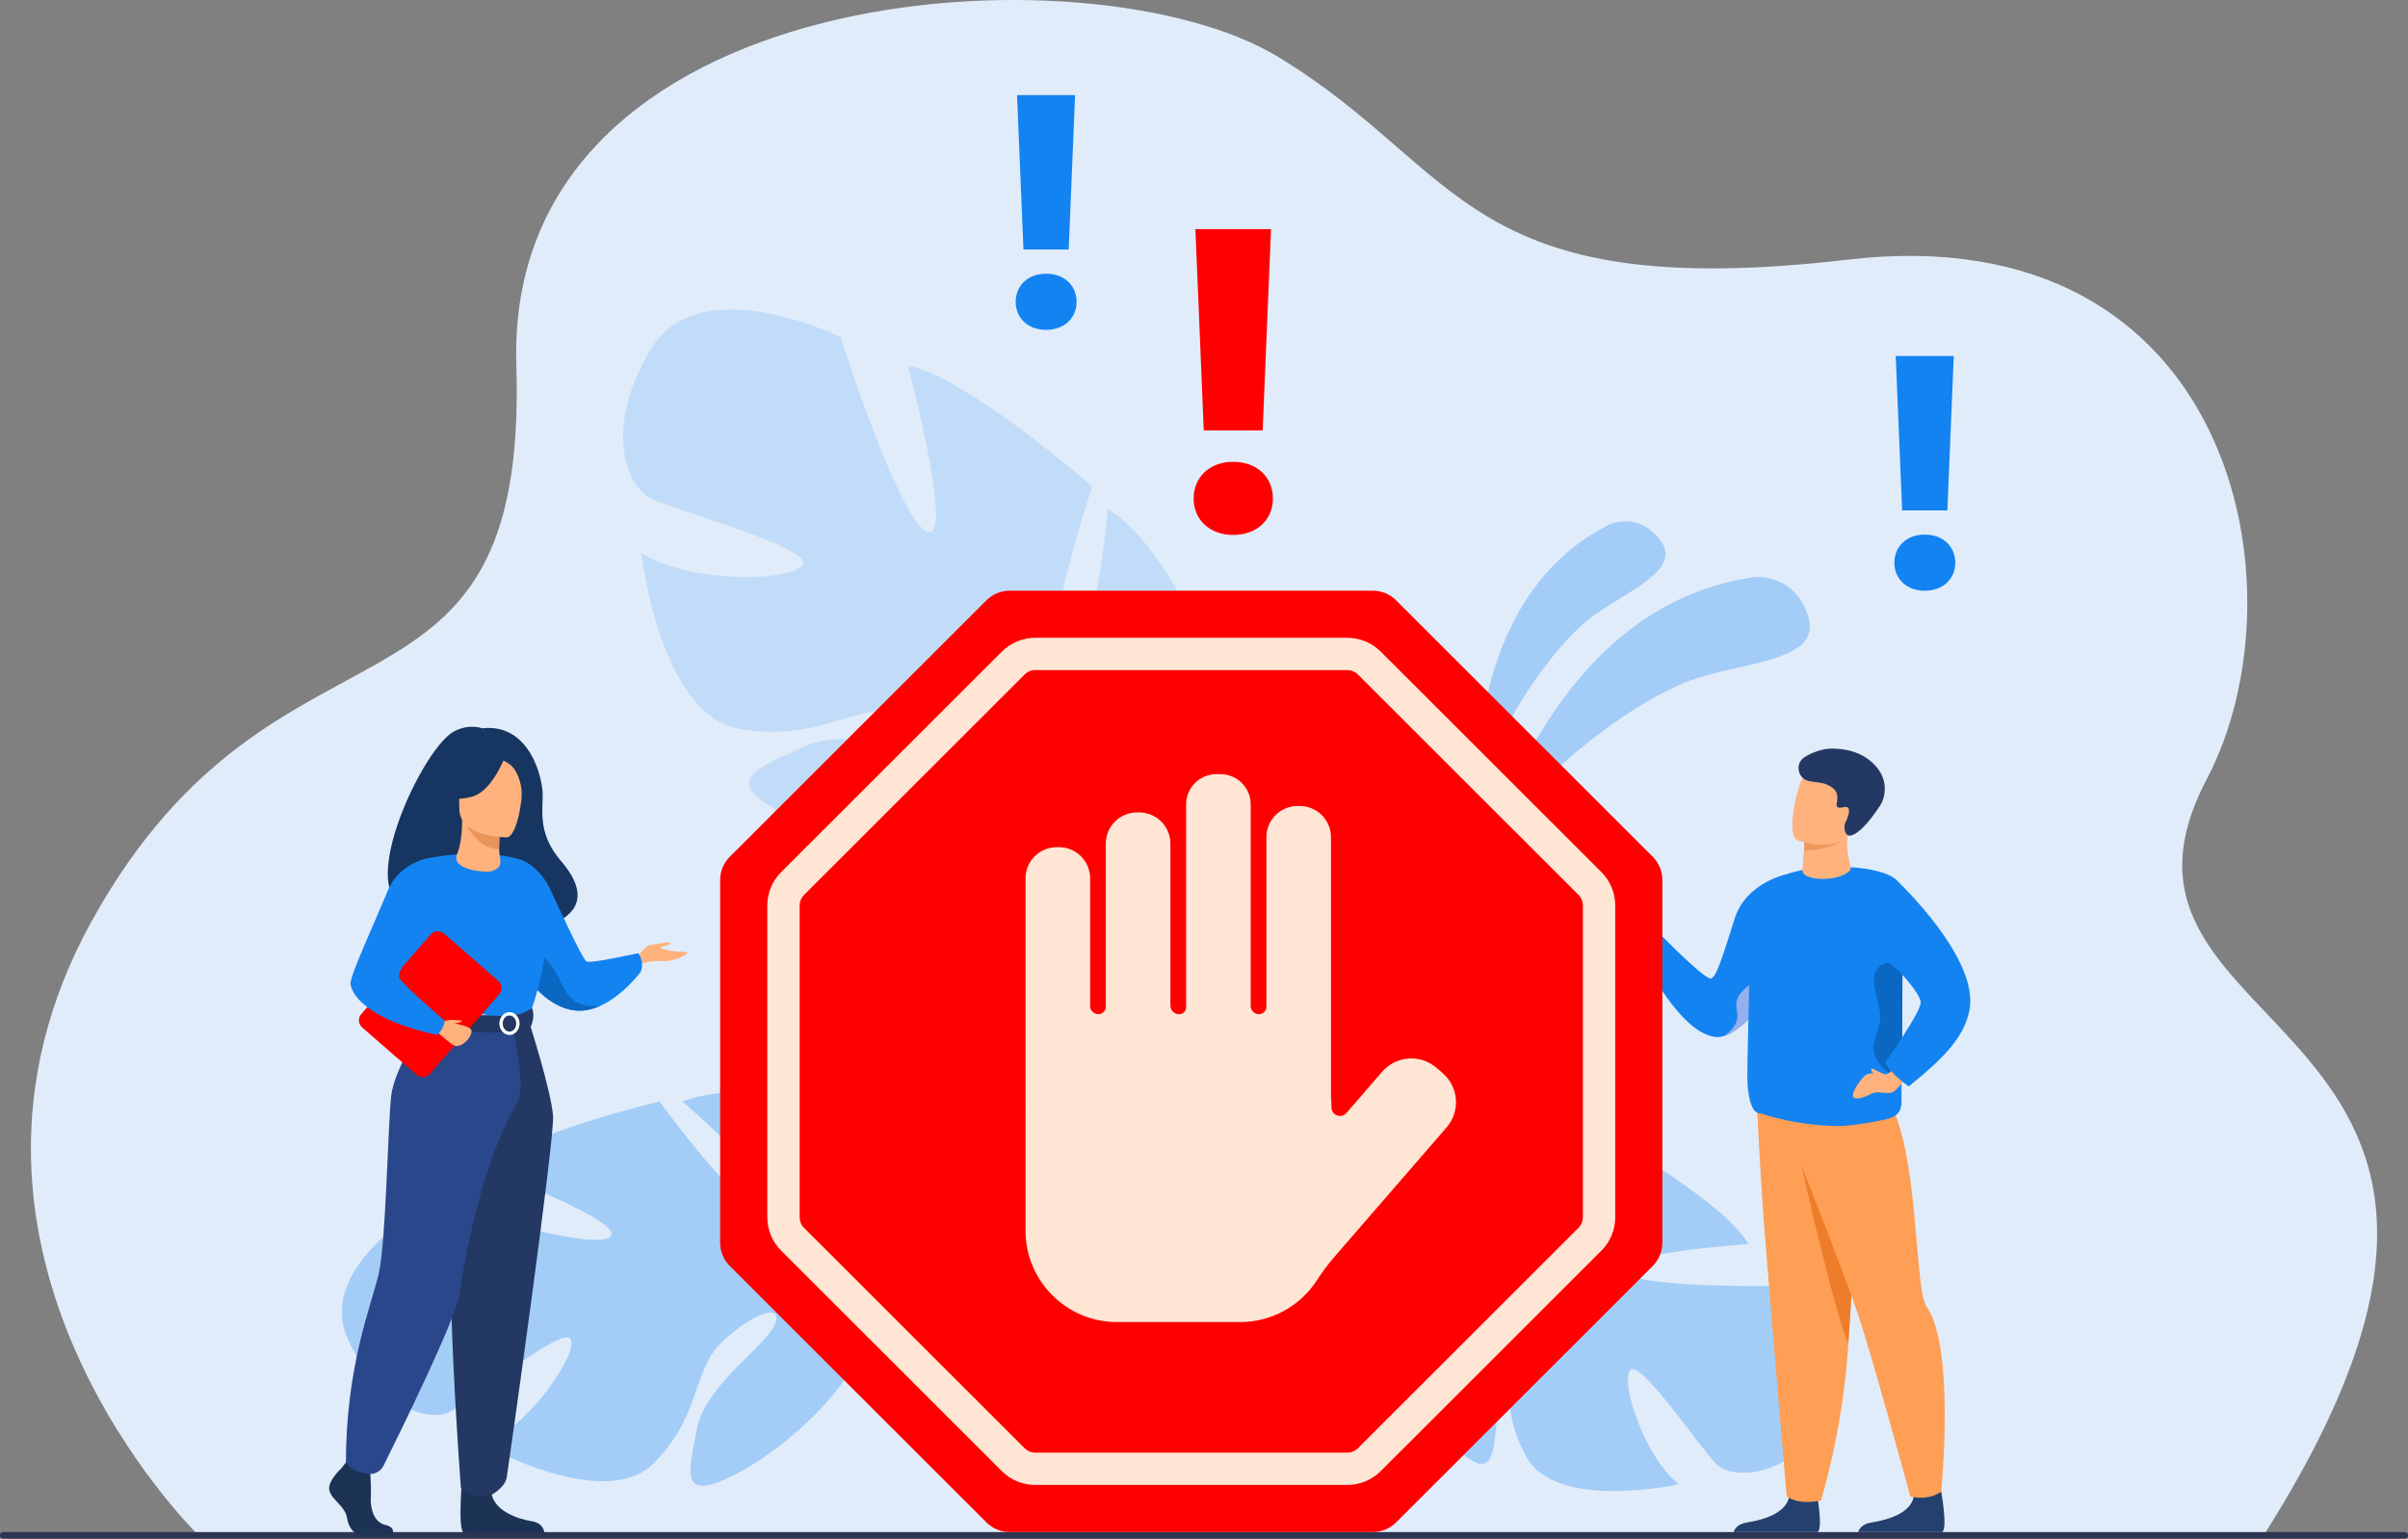 <svg width="604" height="386" viewBox="0 0 604 386" fill="none" xmlns="http://www.w3.org/2000/svg">
<rect x="0" y="0" width="604" height="386" fill="#808080" stroke="none"/>
<g clip-path="url(#clip0_3_1269)">
<path d="M49.944 385.303C49.944 385.303 -23.36 314.213 23.276 230.569C69.912 146.926 132.546 188.99 129.515 91.634C126.484 -5.721 273.564 -14.082 320.379 14.145C367.195 42.372 366.915 76.371 463.56 65.124C560.206 53.877 578.67 147.645 553.529 195.447C517.859 263.253 652.541 252.069 567.673 385.318L49.944 385.303Z" fill="#E1ECFA"/>
<path opacity="0.3" d="M371.85 218.016C371.85 218.016 387.426 152.05 439.972 144.799C439.972 144.799 450.195 143.543 453.599 154.792C457.002 166.042 436.675 166.121 424.112 170.647C411.548 175.173 382.255 194.352 371.85 218.016Z" fill="#1383F1"/>
<path opacity="0.3" d="M370.657 205.672C370.657 205.672 365.194 151.03 403.528 131.639C403.528 131.639 411.031 127.984 416.605 135.707C422.179 143.429 406.629 148.843 398.187 155.617C389.746 162.391 372.386 184.801 370.657 205.672Z" fill="#1383F1"/>
<path d="M603.303 384.341H0.697C0.312 384.341 0 384.653 0 385.038V385.303C0 385.688 0.312 386 0.697 386H603.303C603.688 386 604 385.688 604 385.303V385.038C604 384.653 603.688 384.341 603.303 384.341Z" fill="#2E3552"/>
<path d="M87.155 335.685C79.042 317.214 108.468 301.345 108.468 301.345C108.468 301.345 147.242 313.885 152.81 310.447C158.377 307.008 121.754 293.255 121.754 293.255C130.79 284.421 165.439 276.324 165.439 276.324C165.439 276.324 188.813 308.553 193.361 303.849C197.909 299.146 171.213 276.361 171.213 276.361C182.989 271.572 200.751 275.504 200.751 275.504C226.331 284.603 213.315 316.953 213.315 316.953C213.315 316.953 221.656 327.948 238.225 334.923C238.225 334.923 241.557 335.992 246.196 338.634L243.611 340.714C242.841 340.192 242.07 339.71 241.293 339.275H241.279L241.244 339.256C240.745 339 240.034 338.636 239.146 338.201C237.111 337.292 235.649 336.57 234.654 336.027C228.375 333.08 219.873 329.504 216.53 330.01C216.468 329.451 216.333 328.903 216.129 328.379L216.53 330.01C219.742 343.055 198.886 362.439 184.521 369.833C170.155 377.227 172.729 369.43 174.822 358.446C176.916 347.463 192.023 337.756 194.349 332.237C196.676 326.718 188.871 329.339 181.177 336.586C173.484 343.833 175.979 355.353 163.72 367.303C151.462 379.254 121.229 362.439 121.229 362.439C132.688 357.904 145.053 339.61 143.144 335.953C141.235 332.295 117.143 352.192 112.585 354.298C108.027 356.404 95.265 354.165 87.155 335.685Z" fill="#A3CDF7"/>
<path d="M457.629 357.901C469.466 343.947 448.003 322.546 448.003 322.546C448.003 322.546 411.059 323.415 407.112 318.987C403.165 314.558 438.557 312.08 438.557 312.08C432.992 302.063 404.986 286.066 404.986 286.066C404.986 286.066 376.324 308.028 373.589 302.766C370.855 297.504 399.959 284.612 399.959 284.612C390.967 277.405 374.513 276.226 374.513 276.226C349.926 277.519 352.857 308.998 352.857 308.998C352.857 308.998 342.76 316.394 326.555 318.171C326.555 318.171 323.384 318.236 318.668 319.336L320.377 321.815C321.179 321.558 321.974 321.341 322.764 321.162C322.766 321.161 322.769 321.161 322.771 321.161C322.773 321.161 322.776 321.161 322.778 321.162H322.813C323.312 321.069 324.025 320.929 324.911 320.785C326.916 320.522 328.364 320.279 329.378 320.058C335.596 319.126 343.914 318.213 346.686 319.518C346.885 319.048 347.144 318.607 347.458 318.204C347.224 318.623 346.956 319.059 346.686 319.518C340.517 330.017 353.619 352.262 364.187 362.404C374.755 372.547 374.541 365.102 375.566 355.017C376.592 344.933 365.978 332.586 365.385 327.189C364.793 321.791 370.883 326.085 375.704 334.378C380.525 342.671 375.361 352.031 382.931 365.593C390.501 379.156 421.116 372.349 421.116 372.349C412.334 365.442 406.324 346.356 408.937 343.663C411.551 340.97 427.327 364.501 430.742 367.508C434.158 370.516 445.796 371.853 457.629 357.901Z" fill="#A3CDF7"/>
<path opacity="0.5" d="M163.212 87.623C175.41 67.172 210.844 84.541 210.844 84.541C210.844 84.541 225.372 130.365 232.495 133.354C239.617 136.343 227.732 91.751 227.732 91.751C242.422 94.369 273.964 122.083 273.964 122.083C273.964 122.083 259 166.619 266.639 167.763C274.279 168.907 277.876 127.658 277.876 127.658C290.557 135.681 298.954 155.431 298.954 155.431C307.741 186.227 267.714 195.911 267.714 195.911C267.714 195.911 262.863 211.456 267.514 232.147C267.514 232.147 268.77 236.079 269.411 242.343L265.639 241.288C265.614 240.19 265.548 239.119 265.434 238.075C265.436 238.072 265.437 238.068 265.437 238.065C265.437 238.061 265.436 238.057 265.434 238.054C265.434 238.04 265.434 238.024 265.434 238.01C265.339 237.355 265.201 236.421 265.019 235.282C264.499 232.703 264.187 230.821 264.031 229.479C262.56 221.433 260.168 210.817 257.389 207.954C257.884 207.512 258.319 207.007 258.683 206.452L257.389 207.954C247.056 219.979 214.112 213.249 197.152 204.528C180.191 195.806 189.458 192.929 201.451 187.408C213.443 181.887 233.138 189.738 240.041 188.186C246.944 186.635 239.081 180.965 226.825 178.526C214.569 176.087 205.216 186.402 185.327 182.824C165.439 179.245 160.871 138.695 160.871 138.695C173.088 146.588 199.147 145.917 201.362 141.57C203.577 137.223 167.919 127.742 162.771 124.797C157.624 121.853 151.015 108.076 163.212 87.623Z" fill="#A3CDF7"/>
<path d="M299.406 125.056C299.39 123.8 299.628 122.553 300.106 121.391C300.562 120.291 301.244 119.298 302.108 118.477C303.005 117.634 304.063 116.981 305.218 116.555C306.53 116.074 307.918 115.837 309.315 115.856C310.721 115.839 312.119 116.076 313.441 116.555C314.608 116.976 315.676 117.63 316.581 118.477C317.445 119.299 318.127 120.291 318.584 121.391C319.061 122.554 319.298 123.8 319.283 125.056C319.3 126.302 319.062 127.539 318.584 128.69C318.12 129.778 317.439 130.759 316.581 131.574C315.676 132.42 314.607 133.074 313.441 133.496C312.119 133.974 310.721 134.21 309.315 134.195C307.918 134.213 306.53 133.976 305.218 133.496C304.063 133.069 303.006 132.416 302.108 131.574C301.25 130.76 300.568 129.778 300.106 128.69C299.627 127.539 299.388 126.302 299.406 125.056ZM316.714 107.959H301.941L299.842 57.49H318.812L316.714 107.959Z" fill="#FE0000"/>
<path d="M254.773 75.71C254.764 74.751 254.948 73.8 255.314 72.914C255.665 72.07 256.188 71.308 256.85 70.678C257.539 70.032 258.351 69.53 259.237 69.203C260.244 68.836 261.309 68.656 262.38 68.672C263.46 68.657 264.533 68.837 265.548 69.203C266.444 69.526 267.264 70.028 267.959 70.678C268.621 71.308 269.144 72.07 269.495 72.914C269.863 73.805 270.048 74.762 270.039 75.726C270.05 76.685 269.865 77.636 269.495 78.521C269.14 79.356 268.617 80.11 267.959 80.734C267.264 81.385 266.444 81.886 265.548 82.209C264.533 82.575 263.46 82.755 262.38 82.74C261.309 82.756 260.244 82.576 259.237 82.209C258.351 81.883 257.539 81.381 256.85 80.734C256.19 80.105 255.667 79.346 255.314 78.505C254.943 77.62 254.759 76.668 254.773 75.71ZM268.062 62.59H256.713L255.106 23.854H269.666L268.062 62.59Z" fill="#1383F1"/>
<path d="M475.17 141.169C475.161 140.205 475.346 139.249 475.714 138.357C476.065 137.514 476.589 136.752 477.25 136.121C477.939 135.474 478.75 134.973 479.637 134.647C480.644 134.279 481.71 134.099 482.782 134.115C483.861 134.1 484.933 134.28 485.948 134.647C486.844 134.968 487.665 135.47 488.359 136.121C489.021 136.752 489.544 137.513 489.895 138.357C490.265 139.248 490.45 140.205 490.441 141.169C490.453 142.129 490.267 143.08 489.895 143.965C489.54 144.8 489.017 145.553 488.359 146.178C487.664 146.828 486.844 147.33 485.948 147.652C484.933 148.017 483.861 148.197 482.782 148.183C481.71 148.198 480.645 148.018 479.637 147.652C478.751 147.325 477.939 146.824 477.25 146.178C476.592 145.552 476.069 144.799 475.714 143.965C475.344 143.08 475.159 142.128 475.17 141.169ZM488.459 128.049H477.115L475.506 89.314H490.065L488.459 128.049Z" fill="#1383F1"/>
<path d="M450.213 239.743C447.844 244.156 445.046 248.325 441.86 252.19C438.69 255.973 435.444 258.847 432.705 259.821H432.684C432.54 259.87 432.4 259.917 432.257 259.954C432.251 259.956 432.243 259.956 432.237 259.954C431.721 260.108 431.184 260.177 430.647 260.159C421.657 259.754 412.182 240.486 412.182 240.486C412.182 240.486 412.43 238.203 414.178 236.589C415.703 235.191 416.875 234.814 416.875 234.814C416.875 234.814 426.557 244.749 428.924 245.464C430.411 245.912 432.367 238.974 435.169 230.262C437.972 221.549 447.819 219.402 447.819 219.402C447.819 219.402 457.783 225.731 450.213 239.743Z" fill="#1383F1"/>
<path d="M441.863 252.19C438.692 255.973 435.447 258.848 432.708 259.821H432.687L432.26 259.954H432.237C432.337 259.889 435.267 258.37 435.734 255.549C436.2 252.67 433.153 250.312 440.821 245.856C445.283 243.272 441.863 252.19 441.863 252.19Z" fill="#94B0ED"/>
<path d="M434.845 384.341H455.914C457.422 383.319 455.506 373.318 455.506 373.318C455.506 373.318 449.757 371.137 448.763 375.571C447.77 380.004 441.438 381.411 438.091 381.951C435.799 382.324 435.074 383.582 434.845 384.341Z" fill="#24406D"/>
<path d="M466.973 280.682C466.973 280.682 466.309 292.963 465.477 307.195C464.88 317.398 464.199 328.605 463.612 336.998C463.535 338.112 463.458 339.177 463.379 340.183C463.358 340.495 463.334 340.805 463.311 341.115C461.803 359.935 456.758 376.423 456.758 376.423C450.836 377.67 448.16 375.389 448.16 375.389C448.16 375.389 444.077 327.592 442.564 308.315C441.452 294.126 440.503 273.465 440.503 273.465L466.973 280.682Z" fill="#FF9E55"/>
<path d="M465.477 307.195C464.88 317.398 464.199 328.605 463.612 336.999C459.739 327.871 451.827 292.295 451.827 292.295L465.477 307.195Z" fill="#ED7D2B"/>
<path d="M466.09 384.341H487.16C488.669 383.319 486.752 373.318 486.752 373.318C486.752 373.318 481.001 371.137 480.008 375.571C479.015 380.004 472.685 381.411 469.335 381.951C467.043 382.324 466.321 383.582 466.09 384.341Z" fill="#24406D"/>
<path d="M446.236 278.241C446.236 278.241 461.28 315.662 466.09 329.847C469.517 339.95 479.178 375.396 479.178 375.396C479.178 375.396 483.374 376.675 486.911 374.206C486.911 374.206 490.506 337.991 483.246 327.78C479.392 322.362 482.288 271.462 466.668 271.026C451.048 270.591 446.236 278.241 446.236 278.241Z" fill="#FF9E55"/>
<path d="M477.042 266.204C476.98 271.525 476.921 275.431 476.935 276.419C476.977 279.638 474.916 280.365 472.792 280.857C472.792 280.857 470.832 281.278 468.363 281.698C465.938 282.103 463.001 282.504 460.947 282.49C454.357 282.387 447.818 281.312 441.543 279.298C439.555 279.298 438.65 276.228 438.324 271.937C438.102 269.034 439 240.081 439.112 232.852C439.189 227.667 442.037 222.875 442.842 222.174C450.218 215.651 471.983 216.478 475.902 220.974C476.872 222.085 477.154 232.803 477.187 244.546C477.194 252.106 477.117 260.087 477.042 266.204Z" fill="#1383F1"/>
<path d="M463.968 218.393C461.189 221.403 451.845 220.955 452.132 218.33C452.169 218.006 452.23 216.084 452.263 215.786C452.286 215.553 452.309 215.32 452.328 215.087C452.391 214.44 452.442 213.867 452.484 213.373C452.61 211.933 452.65 211.153 452.65 211.153C452.916 211.076 458.919 209.373 461.903 208.667C462.905 208.434 463.57 208.306 463.558 208.395C462.656 215.099 464.885 217.405 463.968 218.393Z" fill="#FFB27D"/>
<path d="M462.234 210.65C462.234 210.65 459.728 213.193 452.489 213.378C452.615 211.938 452.654 211.157 452.654 211.157C452.92 211.081 458.923 209.378 461.907 208.672C462.444 208.889 461.747 210.289 462.234 210.65Z" fill="#ED975D"/>
<path d="M450.82 210.801C452.175 211.255 453.571 211.58 454.988 211.77C458.403 212.236 462.898 211.961 464.313 207.829C466.691 200.877 469.727 196.707 462.73 193.87C458.986 192.349 456.59 192.27 454.962 192.85C453.55 193.348 452.715 194.35 452.086 195.338C450.722 197.467 447.989 209.583 450.82 210.801Z" fill="#FFB27D"/>
<path d="M452.608 189.959C450.109 191.589 450.924 195.44 453.869 195.96C455.634 196.269 457.114 196.33 457.97 196.712C459.709 197.483 461.206 198.303 460.793 200.998C460.655 201.916 460.208 203.034 462.57 202.48C462.851 202.385 463.159 202.403 463.427 202.531C464.407 203.111 463.155 205.928 462.777 206.538C462.777 206.538 462.234 208.555 463.441 209.536C463.586 209.655 465.957 210.701 471.669 201.956C472.566 200.586 473.422 197.497 472.037 194.522C470.652 191.547 466.789 187.788 459.513 187.788C457.618 187.788 454.771 188.538 452.608 189.959Z" fill="#233862"/>
<path d="M477.042 266.204C475.979 271.14 476.25 271.192 474.62 269.896C467.976 264.62 469.918 261.855 471.394 257.282C472.869 252.709 467.689 245.558 471.394 242.508C475.019 239.529 477.082 244.332 477.173 244.547C477.194 252.106 477.117 260.087 477.042 266.204Z" fill="#0A67C2"/>
<path d="M476.879 265.566C476.879 265.566 474.375 269.659 472.734 269.526C471.093 269.393 468.876 268.769 467.605 269.992C466.335 271.215 464.264 274.358 464.84 275.196C465.416 276.035 467.733 275.292 469.396 274.374C471.058 273.456 473.683 274.826 475.079 273.782C476.476 272.739 479.821 268.594 479.821 268.594L476.879 265.566Z" fill="#FFB27D"/>
<path d="M475.888 220.974C475.888 220.974 496.672 240.514 493.975 253.515C492.744 259.439 488.928 264.436 478.758 272.527C478.758 272.527 473.946 269.205 472.89 266.507C472.89 266.507 482.122 253.515 481.766 251.302C481.327 248.595 475.026 241.805 472.767 240.749C470.508 239.694 470.713 223.241 475.888 220.974Z" fill="#1383F1"/>
<path d="M472.734 269.526C472.734 269.526 470.543 268.569 469.839 268.159C469.135 267.749 469.291 268.413 469.508 268.743C469.724 269.074 470.31 269.82 471.17 269.908C471.718 269.94 472.263 269.807 472.734 269.526Z" fill="#FFB27D"/>
<path d="M107.274 227.052C106.523 225.603 123.668 220.389 123.941 234.681C123.941 234.681 156.057 233.891 140.726 216.003C135.418 209.811 135.963 204.691 136.124 199.929C136.285 195.168 132.816 181.309 120.929 182.705C120.929 182.705 117.816 181.437 113.935 183.452C105.09 188.028 85.296 232.321 107.274 227.052Z" fill="#163560"/>
<path d="M159.783 240.174C159.783 240.174 161.881 236.994 163.559 236.931C165.238 236.868 168.364 236 168.115 236.619C167.865 237.239 165.93 237.318 165.744 237.679C165.557 238.04 168.614 238.611 169.488 238.679C170.362 238.746 172.421 238.679 172.358 239.114C172.295 239.55 168.646 241.36 166.063 241.111C163.48 240.861 160.305 241.858 160.305 241.858L159.783 240.174Z" fill="#FFB27D"/>
<path d="M129.548 241.199C130.463 242.905 131.533 244.522 132.746 246.031C135.231 249.141 139.062 252.73 143.871 253.441C146.168 253.779 148.415 253.285 150.478 252.369C156.307 249.779 160.711 243.82 160.711 243.82C161.741 241.013 160.055 239.112 160.055 239.112C160.055 239.112 148.261 241.763 147.138 241.208C146.014 240.654 139.108 225.337 137.863 222.787C135.22 217.368 131.023 215.812 131.023 215.812L129.548 241.199Z" fill="#1383F1"/>
<path d="M132.746 246.03C135.231 249.14 139.062 252.73 143.871 253.441C146.168 253.778 148.415 253.285 150.478 252.369C150.245 252.397 144.417 253.119 142.086 248.961C139.712 244.721 137.148 237.987 133.625 240.232C132.112 241.201 132.18 243.608 132.746 246.03Z" fill="#0A67C2"/>
<path d="M85.546 368.414C85.546 368.414 81.946 371.697 82.648 374.029C83.35 376.36 86.597 377.917 87.038 380.766C87.479 383.615 89.232 385.171 90.812 385.171H98.345C98.345 385.171 99.511 383.165 96.699 382.559C93.888 381.954 92.831 378.599 93.006 375.498C93.181 372.398 92.743 368.242 92.743 368.242L86.775 366.861L85.546 368.414Z" fill="#1D3356"/>
<path d="M116.007 369.81C116.007 369.81 114.711 383.712 116.292 384.486L136.514 384.446C136.514 384.446 136.514 382.117 133.264 381.595C130.014 381.073 124.311 379.177 123.346 374.944C122.381 370.711 116.007 369.81 116.007 369.81Z" fill="#1D3356"/>
<path d="M100.453 231.82C100.271 234.931 100.271 238.049 100.453 241.159C100.653 244.537 104.071 249.059 104.556 250.177C105.773 252.972 107.144 253.438 107.144 253.438L117.765 256.04L121.495 256.954L133.266 253.452C133.266 253.452 138.628 238.497 136.476 230.08C134.325 221.664 131.033 215.814 131.033 215.814C131.033 215.814 123.053 212.669 108.92 215.017L100.453 231.82Z" fill="#1383F1"/>
<path d="M103.56 242.539C103.761 245.914 104.071 249.061 104.556 250.177C105.773 252.972 107.144 253.438 107.144 253.438L117.765 256.04L122.376 254.687C122.376 254.687 106.99 252.357 108.689 239.121L103.56 242.539Z" fill="#F2CCAA"/>
<path d="M132.518 255.71C132.518 255.71 138.346 273.843 138.721 280.016C139.097 286.189 127.578 367.713 127.114 370.558C126.678 373.239 123.346 374.946 123.346 374.946C123.346 374.946 121.812 375.85 119.616 375.233C116.585 374.378 115.623 373.353 115.623 373.353C115.623 373.353 111.086 315.21 113.893 294.44C115.603 281.597 116.552 268.665 116.735 255.71H132.518Z" fill="#233862"/>
<path d="M107.817 255.169C107.817 255.169 98.926 267.092 98.096 275.152C97.266 283.212 96.795 311.52 95.03 319.378C93.265 327.235 86.775 342.354 86.775 366.861C86.775 366.861 87.448 368.258 89.53 369.013C90.325 369.282 91.135 369.506 91.955 369.684C92.79 369.874 93.664 369.779 94.438 369.412C95.211 369.045 95.839 368.429 96.219 367.662C100.606 358.835 114.583 330.366 115.299 324.459C115.807 320.265 120.218 292.598 129.844 276.359C132.154 272.459 128.426 256.954 128.426 256.954L107.817 255.169Z" fill="#2B478B"/>
<path d="M133.448 252.912C133.448 252.912 131.117 254.762 126.454 254.855C120.901 254.966 107.141 253.441 107.141 253.441C106.761 254.572 106.563 255.756 106.554 256.949C106.554 256.949 123.36 261.186 133.098 257.569C133.103 257.569 134.359 255.206 133.448 252.912Z" fill="#233862"/>
<path d="M125.258 256.77C125.258 255.19 126.393 253.904 127.792 253.904C129.191 253.904 130.326 255.19 130.326 256.77C130.326 258.349 129.189 259.637 127.79 259.637C126.391 259.637 125.258 258.344 125.258 256.77ZM126.097 256.77C126.097 257.888 126.857 258.796 127.792 258.796C128.727 258.796 129.487 257.888 129.487 256.77C129.487 255.651 128.727 254.743 127.792 254.743C126.857 254.743 126.097 255.654 126.097 256.77Z" fill="white"/>
<path d="M90.838 257.746L104.486 269.626C104.96 270.038 105.578 270.245 106.204 270.201C106.831 270.157 107.414 269.867 107.827 269.393L125.239 249.411C125.444 249.176 125.6 248.904 125.698 248.609C125.797 248.314 125.837 248.003 125.815 247.693C125.794 247.383 125.711 247.08 125.572 246.802C125.433 246.524 125.241 246.276 125.006 246.072L111.359 234.192C111.124 233.988 110.852 233.832 110.557 233.733C110.262 233.634 109.951 233.595 109.641 233.616C109.331 233.638 109.028 233.721 108.75 233.859C108.472 233.998 108.224 234.19 108.02 234.425L90.605 254.407C90.193 254.881 89.986 255.499 90.03 256.125C90.074 256.751 90.364 257.334 90.838 257.746Z" fill="#FE0000"/>
<path d="M111.028 256.248C111.223 256.299 118.278 257.128 118.28 258.577C118.28 260.262 116.212 262.519 114.261 262.412C113.473 262.37 109.832 259.025 109.832 259.025L111.028 256.248Z" fill="#FFB27D"/>
<path d="M114.653 214.235C115.455 212.29 115.923 209.326 115.909 205.66L116.443 205.765L125.405 207.537C125.405 207.537 125.202 210.356 125.195 213.012V213.077C125.195 215.383 126.755 217.696 123.053 218.612C121.908 218.894 112.965 218.321 114.653 214.235Z" fill="#FFB27D"/>
<path d="M125.405 207.537C125.405 207.537 125.202 210.356 125.195 213.012C120.18 212.87 117.53 208.299 116.443 205.765L125.405 207.537Z" fill="#E8945B"/>
<path d="M127.09 210.051C127.09 210.051 115.224 210.247 115.215 202.862C115.205 195.477 113.671 190.515 121.246 190.089C128.82 189.663 130.296 192.47 130.9 194.935C131.504 197.399 130.165 209.811 127.09 210.051Z" fill="#FFB27D"/>
<path d="M126.64 189.91C126.64 189.91 123.393 198.573 118.406 199.855C113.419 201.136 111.258 199.801 111.258 199.801C111.258 199.801 115.082 196.773 115.877 191.466C115.877 191.466 124.19 185.784 126.64 189.91Z" fill="#163560"/>
<path d="M125.836 190.613C125.836 190.613 128.244 191.513 129.238 193.269C130.434 195.319 130.992 197.679 130.842 200.048C130.842 200.048 133.289 194.159 130.538 190.828C127.62 187.294 125.836 190.613 125.836 190.613Z" fill="#163560"/>
<path d="M111.028 256.248C111.028 256.248 112.72 255.705 113.851 255.863C114.981 256.022 115.816 255.84 115.816 256.157C115.816 256.474 114.357 256.623 114.047 256.772C113.737 256.921 111.028 256.248 111.028 256.248Z" fill="#FFB27D"/>
<path d="M108.92 215.015C108.92 215.015 100.497 215.607 97.263 223.448C94.03 231.289 87.924 244.451 87.924 246.666C87.924 248.882 91.346 255.71 109.724 259.637C109.724 259.637 111.624 257.638 111.51 256.059C111.51 256.059 100.038 246.212 100.068 245.061C100.126 242.886 101.949 240.011 112.021 229.943C114.748 227.206 108.92 215.015 108.92 215.015Z" fill="#1383F1"/>
<path d="M344.317 148.177H253.293C251.092 148.177 248.981 149.05 247.425 150.604L183.061 214.917C182.29 215.688 181.679 216.602 181.261 217.609C180.844 218.615 180.629 219.694 180.63 220.783V311.735C180.63 313.935 181.504 316.045 183.061 317.601L247.425 381.912C248.195 382.682 249.11 383.293 250.117 383.71C251.124 384.127 252.203 384.341 253.293 384.341H344.317C345.407 384.342 346.486 384.127 347.493 383.71C348.5 383.293 349.415 382.682 350.185 381.912L414.544 317.601C416.101 316.045 416.976 313.935 416.976 311.735V220.783C416.976 219.694 416.761 218.615 416.344 217.609C415.927 216.602 415.315 215.688 414.544 214.917L350.185 150.604C348.629 149.049 346.518 148.176 344.317 148.177Z" fill="#FE0000"/>
<path d="M337.913 372.519H259.697C258.129 372.523 256.577 372.216 255.129 371.616C253.681 371.016 252.367 370.135 251.262 369.025L195.956 313.764C194.844 312.66 193.963 311.346 193.362 309.9C192.762 308.453 192.455 306.902 192.459 305.336V227.18C192.455 225.614 192.763 224.063 193.363 222.616C193.963 221.169 194.844 219.856 195.956 218.752L251.262 163.488C252.367 162.378 253.681 161.497 255.129 160.897C256.577 160.298 258.129 159.991 259.697 159.994H337.913C339.48 159.99 341.033 160.297 342.481 160.897C343.929 161.497 345.243 162.378 346.348 163.488L401.654 218.754C402.766 219.858 403.648 221.17 404.248 222.617C404.848 224.063 405.155 225.614 405.151 227.18V305.336C405.155 306.902 404.848 308.453 404.248 309.9C403.648 311.347 402.766 312.66 401.654 313.764L346.348 369.027C345.243 370.138 343.929 371.019 342.481 371.618C341.033 372.217 339.48 372.524 337.913 372.519ZM259.697 168.101C259.195 168.1 258.698 168.198 258.235 168.39C257.772 168.582 257.351 168.864 256.997 169.219L201.693 224.485C201.338 224.838 201.056 225.258 200.863 225.72C200.671 226.183 200.573 226.679 200.574 227.18V305.336C200.573 305.837 200.671 306.333 200.863 306.796C201.055 307.259 201.337 307.68 201.693 308.033L256.999 363.299C257.353 363.654 257.774 363.935 258.237 364.127C258.701 364.318 259.198 364.416 259.699 364.415H337.915C338.417 364.416 338.914 364.318 339.377 364.127C339.84 363.935 340.261 363.654 340.615 363.299L395.921 308.033C396.278 307.68 396.56 307.26 396.752 306.797C396.944 306.334 397.042 305.837 397.04 305.336V227.18C397.042 226.679 396.944 226.183 396.752 225.72C396.56 225.257 396.277 224.837 395.921 224.485L340.613 169.219C340.259 168.864 339.838 168.582 339.375 168.39C338.911 168.198 338.415 168.1 337.913 168.101H259.697Z" fill="#FFE5D4"/>
<path d="M361.889 269.233L360.296 267.854C358.363 266.191 355.849 265.36 353.305 265.543C350.76 265.726 348.392 266.908 346.716 268.83L337.715 279.217C337.432 279.546 337.054 279.781 336.633 279.888C336.212 279.996 335.768 279.972 335.361 279.82C334.954 279.667 334.604 279.394 334.358 279.036C334.112 278.678 333.982 278.253 333.985 277.819C333.984 277.005 333.94 276.192 333.854 275.383V210C333.848 207.931 333.023 205.948 331.559 204.485C330.094 203.022 328.11 202.197 326.04 202.191H325.461C323.391 202.197 321.406 203.021 319.942 204.484C318.477 205.948 317.652 207.93 317.647 210V252.558C317.647 253.052 317.45 253.526 317.101 253.876C316.751 254.225 316.276 254.421 315.782 254.421C315.234 254.421 314.708 254.204 314.321 253.817C313.934 253.43 313.716 252.905 313.716 252.358V201.753C313.71 199.753 312.912 197.837 311.497 196.423C310.082 195.009 308.164 194.212 306.163 194.206H305.065C303.063 194.212 301.145 195.009 299.73 196.423C298.315 197.837 297.517 199.753 297.511 201.753V252.698C297.511 253.157 297.329 253.597 297.004 253.922C296.679 254.246 296.238 254.428 295.779 254.428C295.489 254.429 295.202 254.372 294.934 254.261C294.667 254.151 294.424 253.988 294.219 253.784C294.014 253.579 293.851 253.336 293.741 253.068C293.63 252.801 293.573 252.514 293.573 252.225V211.614C293.568 209.545 292.743 207.562 291.278 206.099C289.814 204.636 287.83 203.811 285.759 203.806H285.181C283.11 203.812 281.126 204.636 279.662 206.099C278.197 207.562 277.372 209.545 277.366 211.614V252.556C277.366 253.05 277.169 253.524 276.82 253.873C276.47 254.223 275.996 254.419 275.501 254.419C275.23 254.419 274.962 254.366 274.712 254.262C274.461 254.159 274.234 254.007 274.043 253.815C273.851 253.624 273.7 253.396 273.596 253.146C273.493 252.896 273.44 252.628 273.44 252.358V220.327C273.433 218.258 272.608 216.275 271.144 214.812C269.68 213.35 267.696 212.525 265.625 212.518H265.047C262.977 212.524 260.992 213.349 259.528 214.812C258.064 216.275 257.239 218.257 257.233 220.327V276.568C257.233 276.724 257.233 276.878 257.249 277.034C257.249 277.295 257.233 277.558 257.233 277.822V308.779C257.233 321.358 267.535 331.655 280.126 331.655H311.107C314.942 331.647 318.714 330.678 322.078 328.837C325.441 326.996 328.289 324.341 330.36 321.116C331.582 319.198 332.939 317.369 334.418 315.641L362.877 282.795C364.538 280.862 365.366 278.351 365.181 275.81C364.996 273.269 363.812 270.905 361.889 269.233Z" fill="#FFE5D4"/>
</g>
<defs>
<clipPath id="clip0_3_1269">
<rect width="604" height="386" fill="white"/>
</clipPath>
</defs>
</svg>

